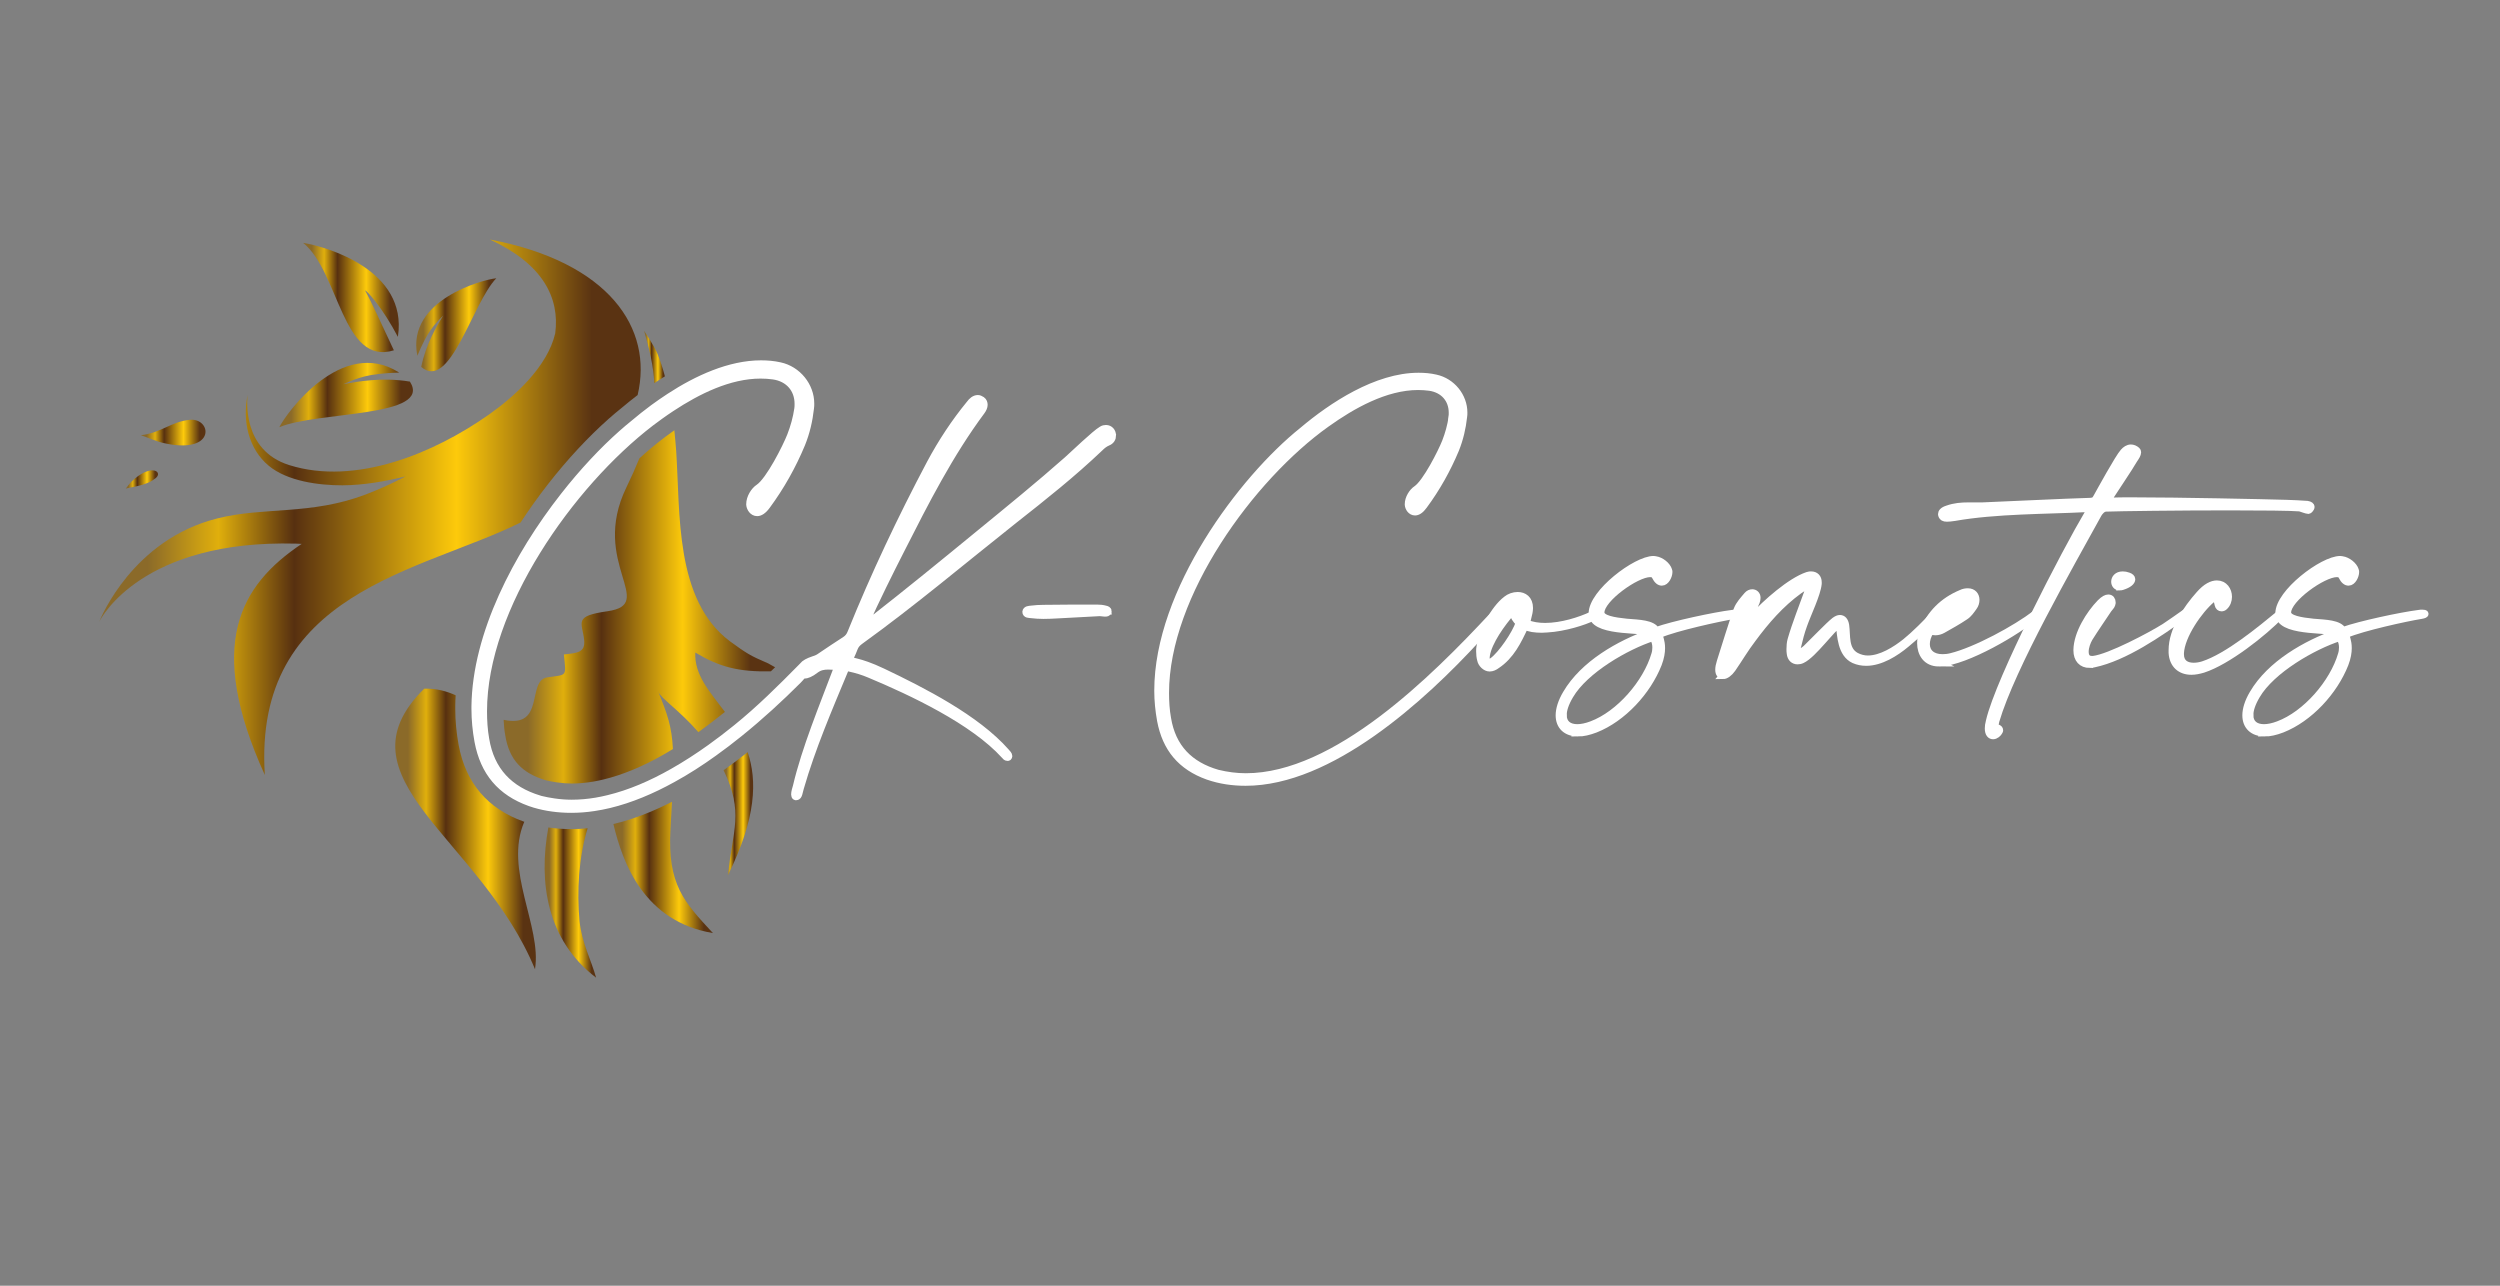 <?xml version="1.0" encoding="UTF-8"?>
<svg id="Calque_1" xmlns="http://www.w3.org/2000/svg" version="1.1" xmlns:xlink="http://www.w3.org/1999/xlink" viewBox="0 0 560 288">
  <rect x="0" y="0" width="560" height="288" fill="#808080" stroke="none"/>
  <!-- Generator: Adobe Illustrator 29.1.0, SVG Export Plug-In . SVG Version: 2.1.0 Build 142)  -->
  <defs>
    <style>
      .st0 {
        fill: url(#linear-gradient9);
      }

      .st0, .st1, .st2, .st3, .st4, .st5, .st6, .st7, .st8, .st9, .st10, .st11 {
        fill-rule: evenodd;
      }

      .st1 {
        fill: url(#linear-gradient10);
      }

      .st2 {
        fill: url(#linear-gradient6);
      }

      .st12 {
        fill: #fff;
        stroke: #fff;
        stroke-miterlimit: 10;
        stroke-width: 1.57px;
      }

      .st3 {
        fill: url(#linear-gradient8);
      }

      .st4 {
        fill: url(#linear-gradient5);
      }

      .st5 {
        fill: url(#linear-gradient1);
      }

      .st6 {
        fill: url(#linear-gradient11);
      }

      .st7 {
        fill: url(#linear-gradient7);
      }

      .st8 {
        fill: url(#linear-gradient4);
      }

      .st9 {
        fill: url(#linear-gradient3);
      }

      .st10 {
        fill: url(#linear-gradient);
      }

      .st11 {
        fill: url(#linear-gradient2);
      }
    </style>
    <linearGradient id="linear-gradient" x1="22.2" y1="113.64" x2="143.5" y2="113.64" gradientUnits="userSpaceOnUse">
      <stop offset=".09" stop-color="#8b6a29"/>
      <stop offset=".22" stop-color="#e0af0c"/>
      <stop offset=".36" stop-color="#573010"/>
      <stop offset=".66" stop-color="#fdca0b"/>
      <stop offset=".91" stop-color="#5a3312"/>
    </linearGradient>
    <linearGradient id="linear-gradient1" x1="144.28" y1="79.95" x2="148.95" y2="79.95" xlink:href="#linear-gradient"/>
    <linearGradient id="linear-gradient2" x1="88.53" y1="185.67" x2="120.02" y2="185.67" xlink:href="#linear-gradient"/>
    <linearGradient id="linear-gradient3" x1="121.99" y1="202.18" x2="133.54" y2="202.18" xlink:href="#linear-gradient"/>
    <linearGradient id="linear-gradient4" x1="137.4" y1="194.3" x2="159.7" y2="194.3" xlink:href="#linear-gradient"/>
    <linearGradient id="linear-gradient5" x1="162.09" y1="182.27" x2="168.72" y2="182.27" xlink:href="#linear-gradient"/>
    <linearGradient id="linear-gradient6" x1="112.81" y1="135.95" x2="173.61" y2="135.95" xlink:href="#linear-gradient"/>
    <linearGradient id="linear-gradient7" x1="67.9" y1="66.64" x2="89.33" y2="66.64" xlink:href="#linear-gradient"/>
    <linearGradient id="linear-gradient8" x1="93.23" y1="72.75" x2="111.16" y2="72.75" xlink:href="#linear-gradient"/>
    <linearGradient id="linear-gradient9" x1="62.56" y1="88.49" x2="92.5" y2="88.49" xlink:href="#linear-gradient"/>
    <linearGradient id="linear-gradient10" x1="28.15" y1="107.42" x2="35.39" y2="107.42" xlink:href="#linear-gradient"/>
    <linearGradient id="linear-gradient11" x1="31.57" y1="96.9" x2="46.03" y2="96.9" xlink:href="#linear-gradient"/>
  </defs>
  <g>
    <path class="st10" d="M109.77,53.67c11.78,5.42,15.65,13.02,14.6,21-1.75,7.51-9.16,14.2-14.93,18.25-12.14,8.54-29.72,15.95-44.66,11.26-10.65-3.35-9.4-14.76-9.32-15.64,0,.02,0,.04-.02.06-1.14,5.61.16,11.93,4.77,15.74,4.17,3.46,11.26,4.39,16.51,4.37,4.69-.02,9.51-.87,14.13-2-2.88,1.51-5.85,2.88-8.95,4.06-12.36,4.68-22.69,2.7-33.28,5.37-18.8,4.73-25.98,22.08-26.41,23.16.56-1.13,9.8-18.42,44.07-17.53.27-.02,1.03.08,1.3.06-13.82,9.23-21.56,22.51-8.26,51.77-2.67-41.09,35.03-45.49,57.29-56.56,1.9-2.91,3.96-5.8,6.19-8.65,4.29-5.5,8.99-10.54,13.57-14.6.92-.81,1.86-1.61,2.8-2.36,1.2-1.01,2.43-2,3.66-2.94,3.52-14.95-6.35-29.74-33.04-34.83Z"/>
    <path class="st5" d="M148.95,84.29c-.45.29-.92.58-1.39.88-.33.21-.66.43-.99.66-.2-3.63-1-7.35-2.3-11.75,0,0,2.34,3.49,3.02,5.2.65,1.61,1.19,3.29,1.65,5.01Z"/>
    <path class="st11" d="M119.83,217.08c-12.19-29.52-45.16-42.73-24.81-62.82,2.8-.06,5.05.57,7.05,1.49-.05.8-.09,1.58-.09,2.37,0,.23,0,.45,0,.67,0,2.66.25,5.31.76,8.12,1.59,8.47,6.46,14.22,14.53,17.11.05.02.12.04.17.05-4.64,10.77,3.95,23.42,2.4,33.02Z"/>
    <path class="st9" d="M133.54,219.01c-11.02-8.4-12.98-21.29-10.71-33.66.12.02.23.04.34.05,1.53.21,3.16.32,4.82.32,1.2,0,2.41-.06,3.63-.19,0,.02-.02.05-.02.09-1.93,6.3-2.44,14.04-1.77,20.77.51,4.88,2.61,8.67,3.7,12.62Z"/>
    <path class="st8" d="M159.7,209.01c-15.35-2.58-20.21-15.57-22.3-24.43.05,0,.09-.02.14-.03,4.16-1.01,8.52-2.66,12.98-4.95-.09,1.85-.2,3.91-.33,6.19-.7,12.37,3.02,16.23,9.5,23.21Z"/>
    <path class="st4" d="M163.06,196.05c1.03-10.09,3.64-14.03-.98-23.52.13-.09.26-.19.39-.28,1.64-1.16,3.32-2.43,5-3.77,2.15,6.29,1.99,14.71-4.42,27.57Z"/>
    <path class="st2" d="M173.61,149.48c-.31.31-.63.6-.94.9-7.22.14-11.45-.94-16.92-4.21-.23,5.06,3.24,8.77,6.63,13.3-.09.07-.16.13-.25.2-1.9,1.53-3.76,2.94-5.54,4.23-.05.04-.1.07-.15.1-4.19-4.82-8.4-7.56-9.01-9.08,2.04,4.99,3.04,7.7,3.3,12.87-.73.45-1.44.87-2.15,1.27-4.68,2.67-9.19,4.53-13.38,5.54-.82.2-1.62.36-2.37.49-1.64.27-3.24.42-4.76.42-1.04,0-2.14-.09-3.29-.25-.82-.12-1.67-.27-2.53-.48l-.12-.04c-5.32-1.61-8.07-4.65-8.94-9.95-.2-1.07-.32-2.24-.38-3.55,9.44,2.05,5.09-8.84,9.8-9.51,4.46-.67,4.21,0,3.7-5.13,3.03-.34,4.8-.42,4.54-3.2-.42-4.04-2.52-5.38,5.22-6.48,11.27-1.6-3.95-10.81,4.21-27.67,1.14-2.37,2.12-4.54,2.94-6.57,1.75-1.6,3.52-3.08,5.29-4.43l.49-.38c.49-.36.97-.72,1.47-1.07.19-.13.38-.27.58-.42.16,1.52.29,3.06.41,4.62.93,13.88-.34,33.39,12.03,42.64,3.7,2.69,4.46,3.2,8.58,4.96l1.54.86Z"/>
    <path class="st7" d="M81.8,65.09c.22-.2,3.94,3.88,7.32,10.36,0-.07.02-.12.03-.19,2.17-14.75-15.95-20-21.25-20.86,8.08,6.49,8.79,27.64,20.33,24.07-2.51-5.33-5.18-11.18-6.44-13.38Z"/>
    <path class="st3" d="M99.24,70.73c-1.98,2-3.48,3.5-5.75,8.96-.01-.06-.02-.1-.03-.16-2.37-12.3,14.66-16.91,17.71-17.2-5.43,5.65-10.35,25.43-16.82,19.86,1.04-5.12,3.55-9.27,4.9-11.47Z"/>
    <path class="st0" d="M76.98,86.03c3.07-1.35,5.37-2.37,12.42-2.57-.06-.04-.1-.07-.16-.11-12.66-7.88-25.06,9.09-26.68,12.35,8.6-3.63,34.43-2.15,29.26-10.22-6.13-1.03-11.82-.01-14.84.56Z"/>
    <path class="st1" d="M28.15,109.48c.12-.2,4.49-.6,6.35-2.12,2.45-1.39-.38-3.98-5.12.58-.44.48-.85.99-1.22,1.55Z"/>
    <path class="st6" d="M31.57,97.49c4.68-.58,6.81-3.07,10.96-3.45,4.87-.45,5.95,7.58-5.26,5.34-2.47-.49-4.59-1.56-5.7-1.88Z"/>
  </g>
  <g>
    <path class="st12" d="M248.22,136.89v.06c-.06.39-.4.39-.73.39-.4-.06-.85-.06-1.13-.11-3.21.17-6.37.34-9.53.51-1.01.06-2.09.11-3.1.11-.9,0-1.86-.06-2.76-.17-.45-.06-1.18,0-1.18-.62.06-.56.73-.56,1.24-.62.9-.11,1.8-.17,2.71-.17,4-.06,8.01-.06,12.01-.06.62,0,1.24.06,1.86.23.34.06.62.23.62.45Z"/>
    <path class="st12" d="M325.24,93.47c.06-.34.06-.68.06-1.02,0-2.99-1.92-5.24-5.07-5.7-.85-.11-1.69-.17-2.59-.17-7.33,0-14.77,4.23-20.53,8.35-16.86,12.01-36.03,38.29-36.03,60.28,0,1.92.11,3.83.45,5.7,1.07,6.54,4.96,10.49,11.22,12.29,2.09.51,4.23.79,6.32.79,20.19,0,42.18-21.99,55.26-36.03.39-.4.68-.56.9-.56.11,0,.23.06.23.23,0,.23-.23.68-.73,1.18-1.35,1.35-2.54,2.76-3.78,4.17-12.46,13.59-33.04,32.25-51.93,32.25-2.88,0-5.7-.39-8.46-1.35-5.98-2.14-9.42-6.2-10.6-12.52-.39-2.2-.62-4.4-.62-6.65,0-22.27,18.89-47.42,32.42-58.25,6.6-5.58,16.58-12.18,26-12.18,1.3,0,2.59.11,3.83.4,3.67.79,6.32,4.12,6.32,7.73,0,.34,0,.62-.06.96-.28,2.54-.85,4.96-1.8,7.33-1.86,4.45-4.23,8.68-7.11,12.57-.73,1.02-1.41,1.41-1.97,1.41-.9,0-1.47-.9-1.52-1.64v-.11c0-1.3.9-2.76,1.86-3.38,2.14-1.47,5.58-8.29,6.49-10.6.68-1.75,1.18-3.55,1.47-5.47Z"/>
    <path class="st12" d="M333.64,149.63c-.85,0-1.8-.9-1.97-1.8-.17-.62-.23-1.3-.23-1.92,0-.34,0-.68.06-.96.62-3.61,3.1-8.46,5.92-10.66.68-.56,1.64-.9,2.54-.9,1.35,0,2.65.79,2.65,2.82,0,.34-.06.68-.11,1.01-.11.51-.39,1.69-.56,2.37,1.24.51,2.65.73,4.17.73,3.67,0,7.78-1.3,10.54-2.59.17-.06.34-.11.45-.11.17,0,.28.06.28.17s-.17.34-.62.51c-1.92.96-6.32,2.37-10.21,2.59-.39,0-.79.06-1.18.06-1.47,0-2.88-.17-3.78-.68-1.58,3.38-3.16,6.65-6.32,8.74-.45.34-1.01.62-1.58.62h-.06ZM332.9,147.6c0,.51.11.9.51.9.22,0,.51-.17.96-.45,1.97-1.47,5.07-5.98,5.92-8.51-.79-.73-1.13-1.35-1.58-2.54-2.31,2.59-5.3,6.82-5.75,9.76-.06.28-.06.62-.06.85ZM339.84,136.44c0,.73.51,1.52.9,1.92.28-.9.62-1.75.62-2.54-.11-.23-.39-.34-.62-.34-.39,0-.85.23-.9.73v.23Z"/>
    <path class="st12" d="M353.48,164.18c-2.65,0-4.23-1.52-4.23-3.95,0-1.35.51-3.05,1.58-4.85,3.89-6.65,11.9-11.16,18.72-13.59-.45-1.07-11.73.11-12.8-3.67-.06-.23-.11-.51-.11-.73,0-4.62,9.81-12.07,13.76-12.07.17,0,.34.06.45.06,1.18.17,2.59,1.24,2.93,2.37.06.11.06.23.06.39,0,.85-.68,2.26-1.58,2.26-.51,0-1.01-.34-1.52-1.35-.17-.39-.56-.56-1.13-.56-3.1,0-11,5.64-11,8.68v.11c.11,1.35,2.93,1.8,5.75,2.09,2.88.23,5.75.28,6.65,1.86,3.78-1.35,13.03-3.33,17.03-3.83.28-.06.51-.06.73-.06.39,0,.62.06.62.17s-.23.23-.85.34c-3.5.56-13.2,2.71-16.75,4.23-.11.06-.11.11-.11.23,0,.34.51,1.24.51,2.88,0,.9-.17,2.09-.73,3.55-2.42,6.15-7.95,12.18-14.1,14.6-1.47.56-2.76.85-3.89.85ZM350.16,160.18c0,1.86,1.24,2.82,3.16,2.82.9,0,2.03-.23,3.21-.68,6.2-2.31,12.29-9.36,14.15-15.73.17-.51.23-1.07.23-1.58,0-.73-.17-1.47-.62-2.2-5.98,1.92-15.28,7.27-18.61,12.97-1.07,1.8-1.52,3.27-1.52,4.4Z"/>
    <path class="st12" d="M385.96,151.32c-.56,0-.96-.4-.96-1.3,0-.51.11-1.07.34-1.8,1.24-3.89,2.42-7.84,3.78-11.67.45-1.18,1.41-2.2,2.26-3.21.34-.39.73-.56,1.13-.56.56,0,1.07.4,1.07,1.13,0,.28-.06.56-.17.9-.56,1.35-1.18,2.65-1.92,4.23.73-.28,1.01-.68,1.35-1.01,2.71-2.93,8.18-7.84,12.07-9.14.28-.11.56-.11.79-.11.96,0,1.58.62,1.58,1.64v.34c-.23,2.37-2.37,6.71-3.27,9.3-.56,1.52-.96,3.1-1.35,4.74-.06.17-.11.4-.11.62,0,.34.06.73.06,1.24.85-.62,1.47-.96,1.97-1.41,1.41-1.35,5.13-5.24,6.37-6.2.45-.34.85-.51,1.18-.51.68,0,1.13.51,1.3,1.52.34,2.31-.23,5.47,2.31,6.88.85.45,1.75.68,2.65.68,2.99,0,6.2-2.03,8.46-3.83,1.97-1.58,4.85-4.45,6.65-6.43.11.06.23.17.28.23-1.8,2.31-4.45,4.74-6.77,6.65-2.42,2.03-5.75,4.12-8.97,4.12-.96,0-1.86-.17-2.76-.56-2.88-1.35-2.99-5.3-3.27-8.06-1.64.9-5.81,6.88-8.35,8.06-.34.17-.68.23-1.01.23-.85,0-1.52-.56-1.64-1.64-.06-.34-.06-.68-.06-1.01,0-.68.06-1.41.23-2.03,1.07-3.72,2.54-7.33,3.83-10.94.06-.23.11-.51.11-.85,0-.17,0-.39-.06-.62-.68.45-1.41.85-2.09,1.35-4.12,2.99-7.44,6.82-10.43,10.88-1.64,2.14-2.99,4.45-4.51,6.65-.68.96-1.47,1.52-2.09,1.52Z"/>
    <path class="st12" d="M434.34,148.51c-2.93,0-4.12-2.2-4.12-4.45,0-.9.17-1.8.51-2.59,1.64-4,4.51-6.88,8.57-8.57.56-.28,1.07-.34,1.52-.34,1.18,0,1.8.85,1.8,1.8,0,.56-.17,1.13-.51,1.58-.56.79-1.13,1.64-1.92,2.14-1.58,1.07-3.33,2.03-5.02,2.99-.51.28-1.07.45-1.64.45-.34,0-.68-.06-1.07-.17-.68,1.01-.96,2.03-.96,2.93,0,1.8,1.3,3.04,3.61,3.04.62,0,1.24-.06,1.92-.23,5.53-1.35,14.55-6.26,18.89-9.59.11-.11.23-.17.34-.17.06,0,.11.06.11.17,0,.06-.06.17-.23.34-4.06,3.55-15.68,10.38-21.48,10.66h-.34ZM433.44,139.77c2.43-.73,6.03-3.61,6.32-5.02-2.71.85-4.51,2.76-6.32,5.02Z"/>
    <path class="st12" d="M436.14,116.08c-.79,0-.96-.23-1.13-.51-.06-.11-.11-.28-.11-.39,0-.39.28-.85,1.35-1.18,1.58-.56,3.1-.68,4.74-.68h3.1c5.92-.23,18.21-.85,24.19-1.02.9-.06,1.07-.34,1.47-1.07.73-1.3,4.79-8.74,5.92-9.98.45-.51,1.01-.9,1.64-.9.45,0,.9.17,1.35.56.11.11.17.23.17.39,0,.45-.39,1.07-.79,1.64-1.24,2.14-4.29,6.6-5.47,8.46-.17.28-.28.45-.28.62s.17.23.56.23c1.13-.06,2.88-.06,5.02-.06,10.09,0,28.93.4,34.34.56,1.41.06,3.21.11,4.62.23.62.11.85.34.85.56,0,.39-.51.79-.56.79h-.06c-.39,0-1.64-.51-1.92-.56-1.97-.17-8.46-.23-15.9-.23-11.22,0-24.59.17-27.46.28-.85,0-1.47.85-1.75,1.3-6.26,11.39-19.45,34.4-22.95,46.35-.11.39-.17.9-.23,1.3.34.28,1.07.28,1.07.79,0,.06,0,.11-.06.23-.23.51-.85,1.02-1.41,1.02s-1.07-.45-1.07-1.64c0-.45.06-.96.23-1.58,2.14-9.42,17.14-38.23,22.1-46.58.23-.34.28-.56.28-.73,0-.28-.28-.34-.85-.34-8.63.45-20.13.34-29.32,1.97-.73.11-1.3.17-1.69.17Z"/>
    <path class="st12" d="M468.11,148.84c-1.8,0-2.88-1.18-2.88-3.16v-.11c.06-3.67,2.82-8.06,5.24-10.55.79-.79,1.35-1.07,1.8-1.07.56,0,.85.45.85.96,0,.17,0,.34-.06.45-.11.39-.51.73-.79,1.13-1.41,2.14-2.93,4.29-4.29,6.48-.45.79-.9,1.97-.9,2.99s.39,1.75,1.47,1.75h.34c3.61-.4,12.97-5.36,16.07-7.33,1.47-.96,2.93-2.03,4.4-3.05.06-.06.17-.06.23-.06s.17,0,.17.11c0,.06-.11.23-.45.45-5.53,4-13.36,9.42-20.24,10.88-.34.06-.68.11-.96.11ZM474.82,131.48c-.73,0-1.13-.56-1.13-1.18,0-.73.56-1.52,1.8-1.52.39,0,.79.06,1.24.23.51.17.79.45.79.73,0,.56-.68,1.18-2.14,1.64-.23.06-.4.11-.56.11Z"/>
    <path class="st12" d="M490.89,150.37c-2.48,0-4.17-1.47-4.34-4.12v-.62c0-4.51,3.27-9.3,6.09-12.46,1.52-1.75,2.88-2.37,3.95-2.37,1.64,0,2.59,1.41,2.59,2.88,0,.79-.28,1.64-.9,2.2-.23.23-.45.28-.68.28-.34,0-.62-.23-.73-.68-.17-.56-.23-1.07-.39-1.8-.39.23-.79.34-1.01.56-2.88,2.42-6.88,8.18-7.05,12.07v.28c0,1.92,1.35,2.65,2.93,2.65.73,0,1.41-.11,2.14-.34,5.53-1.8,12.8-7.84,17.2-11.45.06-.06.17-.11.23-.11s.11.06.11.17c0,.06,0,.11-.11.23-3.89,4.06-12.01,10.43-17.42,12.18-.96.28-1.8.45-2.59.45Z"/>
    <path class="st12" d="M507.3,164.18c-2.65,0-4.23-1.52-4.23-3.95,0-1.35.51-3.05,1.58-4.85,3.89-6.65,11.9-11.16,18.72-13.59-.45-1.07-11.73.11-12.8-3.67-.06-.23-.11-.51-.11-.73,0-4.62,9.81-12.07,13.76-12.07.17,0,.34.06.45.06,1.18.17,2.59,1.24,2.93,2.37.06.11.06.23.06.39,0,.85-.68,2.26-1.58,2.26-.51,0-1.02-.34-1.52-1.35-.17-.39-.56-.56-1.13-.56-3.1,0-11,5.64-11,8.68v.11c.11,1.35,2.93,1.8,5.75,2.09,2.88.23,5.75.28,6.65,1.86,3.78-1.35,13.03-3.33,17.03-3.83.28-.06.51-.06.73-.06.39,0,.62.06.62.17s-.23.23-.85.34c-3.5.56-13.2,2.71-16.75,4.23-.11.06-.11.11-.11.23,0,.34.51,1.24.51,2.88,0,.9-.17,2.09-.73,3.55-2.42,6.15-7.95,12.18-14.1,14.6-1.47.56-2.76.85-3.89.85ZM503.97,160.18c0,1.86,1.24,2.82,3.16,2.82.9,0,2.03-.23,3.21-.68,6.2-2.31,12.29-9.36,14.15-15.73.17-.51.23-1.07.23-1.58,0-.73-.17-1.47-.62-2.2-5.98,1.92-15.28,7.27-18.61,12.97-1.07,1.8-1.52,3.27-1.52,4.4Z"/>
  </g>
  <path class="st12" d="M249.22,97.53c0,.63-.34,1.25-1.07,1.53-.67.28-1.24.73-1.75,1.24-6.09,5.81-12.63,11-19.23,16.19-11.39,9.02-22.73,18.61-34.46,27.06-.62.45-1.07.9-1.35,1.64-.56,1.52-1.01,2.15-1.01,2.48,0,.62,1.69.11,7.38,2.82,8.97,4.28,20.98,10.38,27.63,17.93.28.28.62.67.62.96,0,.05-.05.17-.11.23s-.11.05-.23.05c-.23,0-.45-.23-.62-.45-6.99-7.72-20.81-14.21-30.23-18.15-1.46-.62-2.93-1.07-4.51-1.41-.16-.05-.28-.05-.39-.05-.28,0-.51.11-.67.56-3.61,8.68-7.33,17.31-9.93,26.33-.28.91-.34,1.97-.9,1.97h-.16c-.17-.05-.23-.28-.23-.5,0-.51.23-1.3.39-1.81,1.97-8.4,5.92-17.93,9.02-26.16.05-.17.12-.34.17-.67-.74-.06-1.41-.12-2.09-.12-1.01,0-1.91.17-2.82.85-1.07.85-1.97,1.18-2.54,1.18-.11,0-.22,0-.31-.04-.31.42-.65.81-1.03,1.19-3.99,3.99-8.45,8.11-13.2,11.93-1.86,1.5-3.75,2.95-5.69,4.33-2.98,2.15-6.05,4.12-9.17,5.83-4.68,2.59-9.47,4.61-14.24,5.76-1.14.27-2.29.5-3.44.67-1.7.26-3.39.39-5.07.39-1.42,0-2.82-.09-4.21-.28-1.35-.18-2.68-.46-4-.85-.35-.11-.71-.23-1.07-.35-6.55-2.35-10.33-6.81-11.63-13.74-.44-2.41-.68-4.82-.68-7.3,0-.19,0-.37,0-.56.2-16.19,9.39-33.71,19.87-47.08,4.3-5.5,8.82-10.29,13.02-14.01.91-.81,1.8-1.56,2.67-2.26,1.35-1.14,2.83-2.33,4.42-3.5,1.15-.84,2.36-1.68,3.6-2.49,6.21-4.05,13.5-7.37,20.5-7.37,1.42,0,2.84.12,4.21.43,4.02.86,6.93,4.52,6.93,8.47,0,.37,0,.68-.06,1.05-.31,2.79-.93,5.45-1.98,8.04-2.04,4.89-4.64,9.53-7.79,13.8-.81,1.11-1.55,1.54-2.17,1.54-.99,0-1.61-.99-1.67-1.79v-.12c0-1.43.99-3.04,2.04-3.71,2.36-1.61,6.13-9.1,7.12-11.64.74-1.91,1.3-3.89,1.61-6,.06-.37.06-.74.06-1.11,0-3.28-2.1-5.76-5.57-6.25-.92-.13-1.86-.19-2.84-.19-6.99,0-14.07,3.51-19.95,7.39-.88.59-1.75,1.17-2.57,1.77-.68.49-1.37.99-2.06,1.52h0c-17.96,13.78-37.47,41.37-37.47,64.61v.05c0,2.09.13,4.17.49,6.2,1.16,7.07,5.33,11.38,12.02,13.4.09.03.19.05.29.09,1,.24,2.01.44,3.03.58,1.3.19,2.61.29,3.9.29,1.82,0,3.65-.16,5.49-.47.89-.15,1.79-.34,2.69-.56,4.86-1.17,9.74-3.27,14.53-6,2.84-1.61,5.65-3.43,8.4-5.4,1.95-1.39,3.87-2.87,5.75-4.39,5.29-4.27,10.03-9,14.46-13.49.29-.3.57-.59.86-.88.31-.23.68-.45,1.14-.64.03-.02.06-.02.09-.04.25-.11.52-.2.82-.3.56-.16,1.07-.39,1.52-.73,1.86-1.25,3.67-2.48,5.53-3.67.62-.4,1.02-.91,1.3-1.64,5.24-12.97,11.22-25.6,17.76-37.95,2.54-4.74,5.47-9.19,8.85-13.31.45-.62,1.07-1.18,1.81-1.18.28,0,.56.12.9.34.39.28.51.68.51,1.07,0,.45-.23.96-.56,1.41-7.17,9.65-12.58,20.3-17.99,30.96-2.59,5.07-5.76,11.45-8.07,16.64.05.05.11.11.17.22.39-.28.73-.56,1.13-.85,8.23-6.42,16.3-13.02,24.42-19.68,6.54-5.36,13.13-10.71,19.51-16.35,1.58-1.41,6.26-5.92,7.72-6.77.34-.23.68-.28.96-.28.9,0,1.46.74,1.46,1.52Z"/>
</svg>